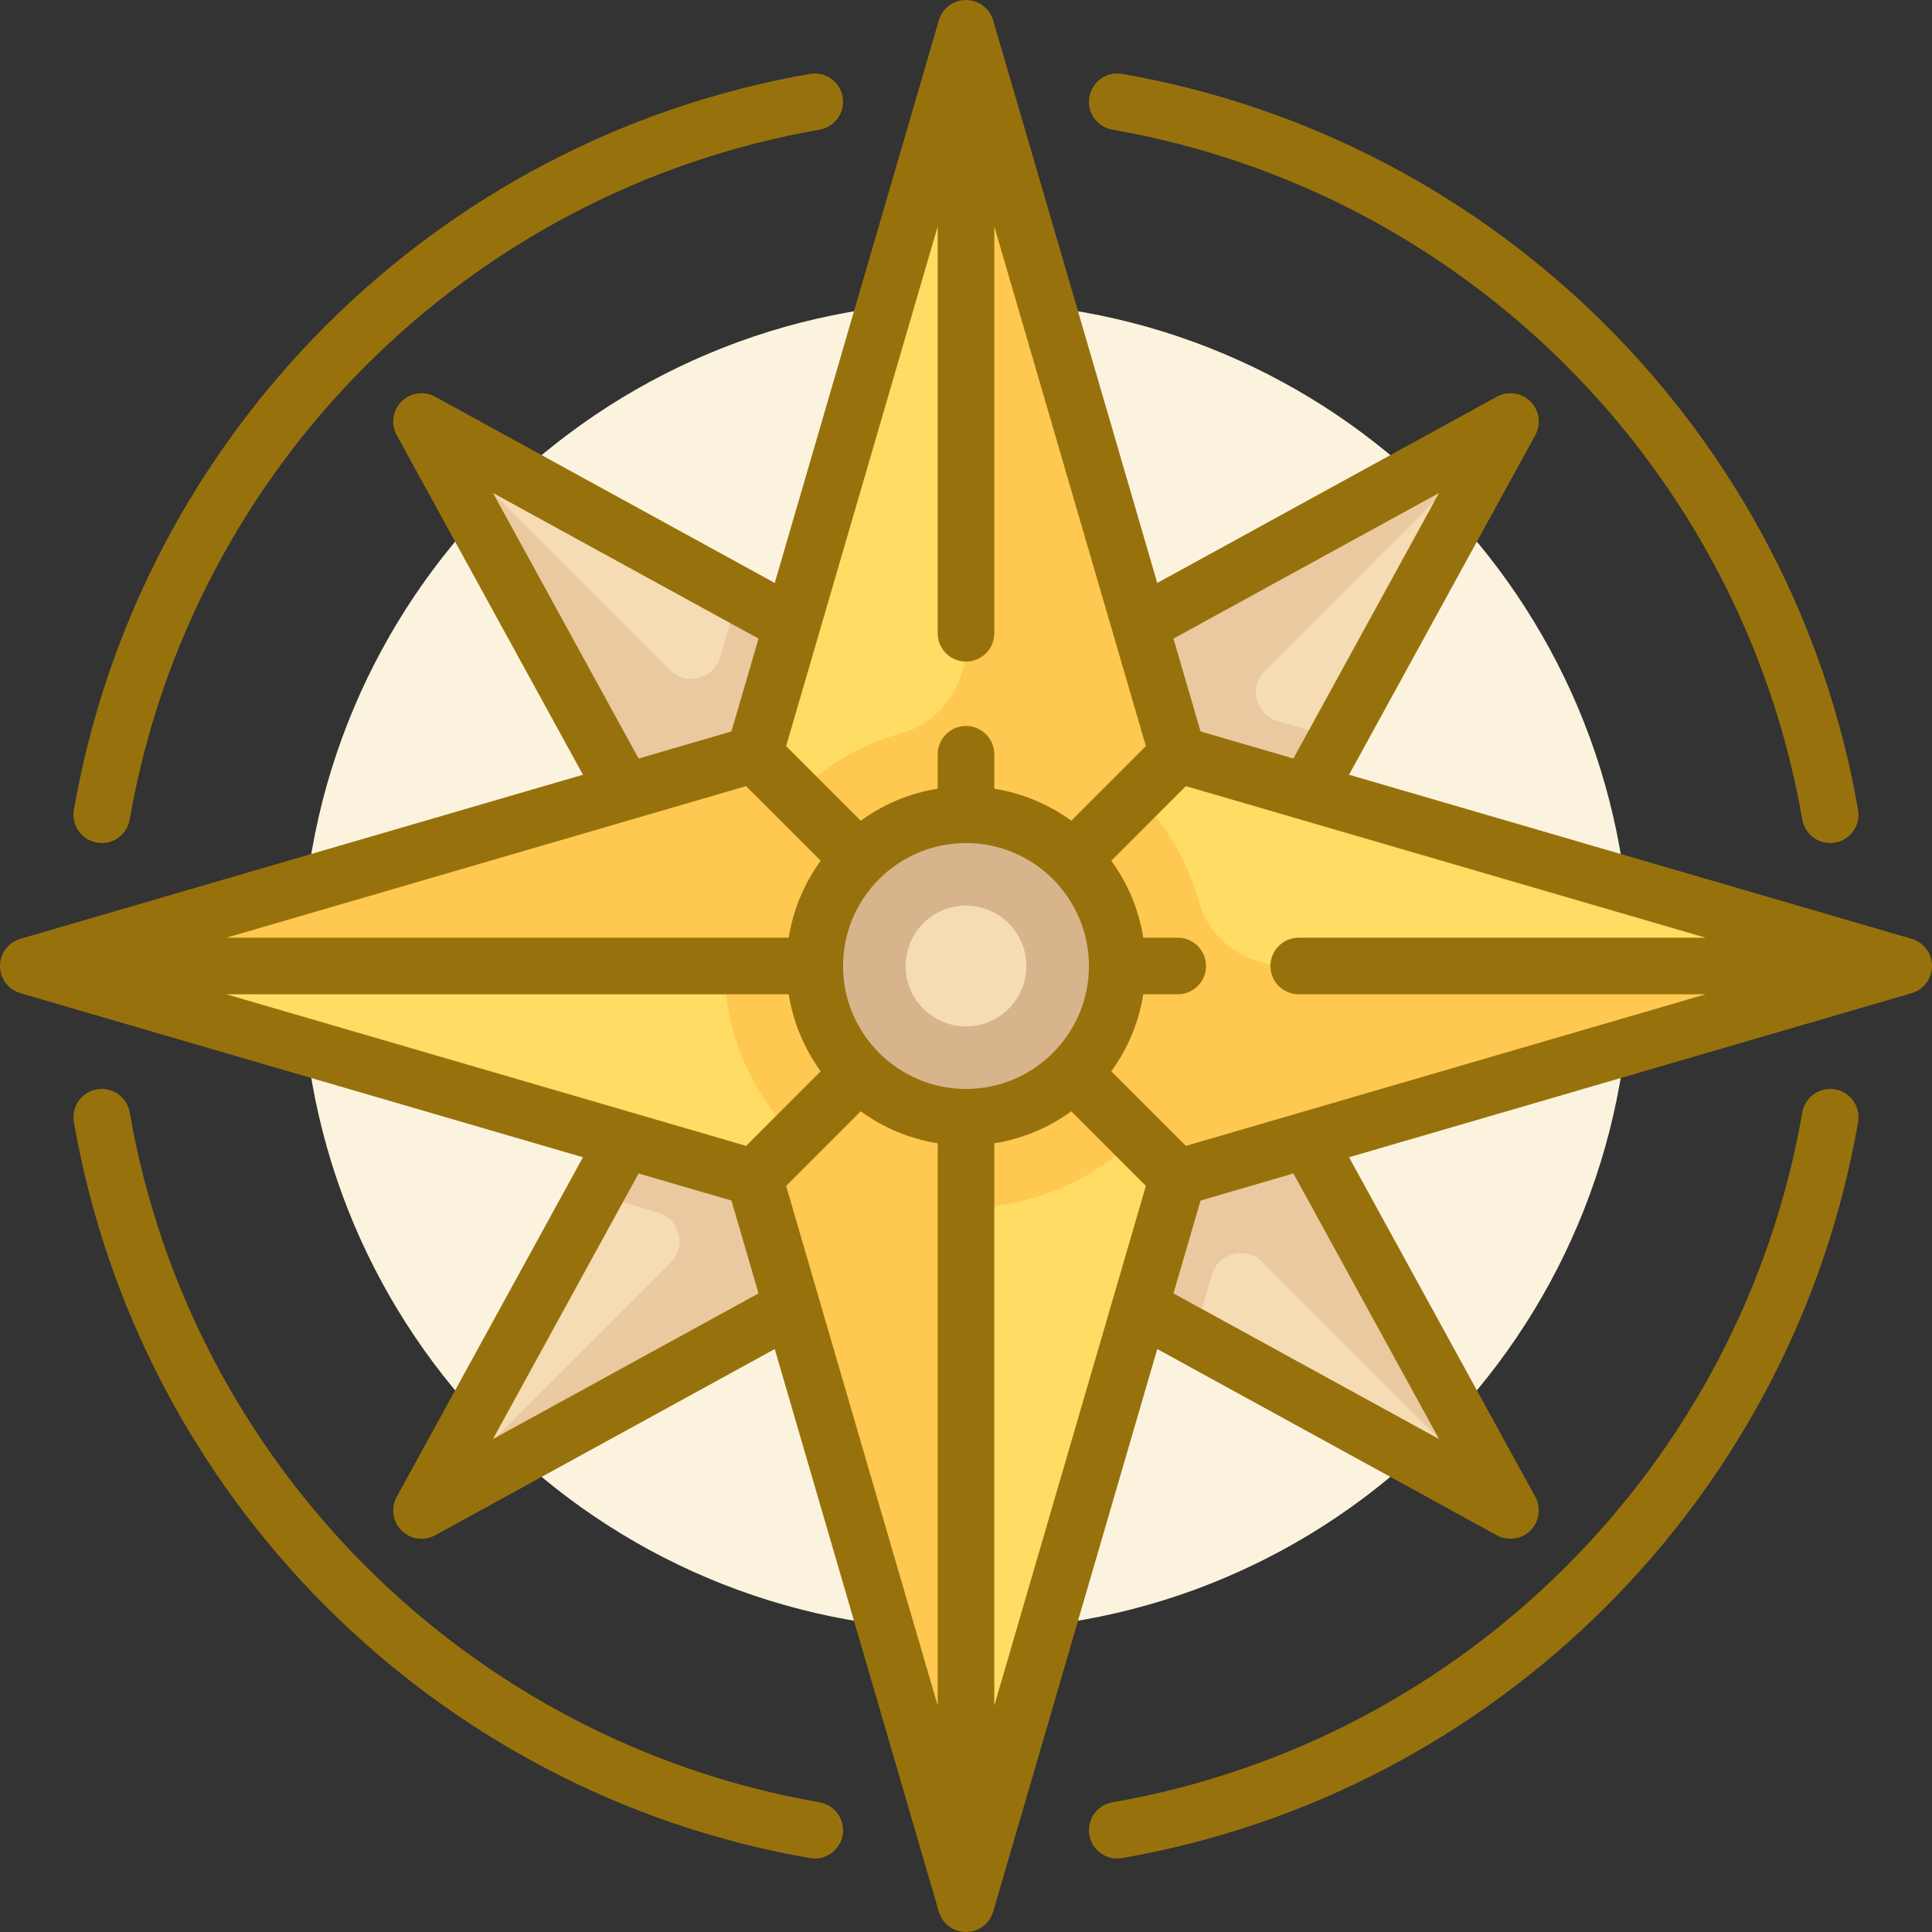 <svg width="170" height="170" viewBox="0 0 170 170" fill="none" xmlns="http://www.w3.org/2000/svg">
<rect x="0" y="0" width="170" height="170" fill="#333333" stroke="none"/>
<g clip-path="url(#clip0_219_2645)">
<path d="M85 143.438C117.274 143.438 143.438 117.274 143.438 85C143.438 52.726 117.274 26.562 85 26.562C52.726 26.562 26.562 52.726 26.562 85C26.562 117.274 52.726 143.438 85 143.438Z" fill="#FCF3DE"/>
<path d="M38.931 40.341L63.538 85.212L84.984 63.385L40.359 38.913C39.437 38.407 38.425 39.418 38.931 40.341Z" fill="#F5DCB4"/>
<path d="M129.872 39.035L85 63.643L106.828 85.089L131.3 40.464C131.806 39.541 130.794 38.53 129.872 39.035Z" fill="#F5DCB4"/>
<path d="M131.3 129.872L106.693 85L85.247 106.828L129.872 131.3C130.795 131.806 131.806 130.794 131.3 129.872Z" fill="#F5DCB4"/>
<path d="M40.359 131.176L85.231 106.569L63.403 85.123L38.931 129.748C38.425 130.671 39.437 131.682 40.359 131.176Z" fill="#F5DCB4"/>
<path d="M84.984 63.384L64.957 52.401L63.378 57.815C62.813 59.753 60.378 60.377 58.95 58.949L39.103 39.102C38.805 39.408 38.681 39.884 38.931 40.34L63.421 84.999L63.538 85.212L84.984 63.384Z" fill="#EBC9A0"/>
<path d="M131.11 39.208C130.804 38.91 130.328 38.785 129.872 39.035L85.213 63.526L85 63.643L95.933 74.385L106.828 85.089L117.831 65.025L112.43 63.45C110.492 62.885 109.868 60.449 111.296 59.022L131.11 39.208Z" fill="#EBC9A0"/>
<path d="M85.018 106.686L85.23 106.569L63.403 85.123L52.468 105.062L57.895 106.695C59.819 107.274 60.429 109.696 59.008 111.117L39.121 131.005C39.427 131.303 39.902 131.427 40.359 131.177L85.018 106.686Z" fill="#EBC9A0"/>
<path d="M131.3 129.872L106.809 85.213L106.693 85L95.951 95.933L85.246 106.828L105.021 117.672L106.632 112.173C107.199 110.237 109.633 109.615 111.06 111.042L131.127 131.109C131.426 130.804 131.55 130.328 131.3 129.872Z" fill="#EBC9A0"/>
<path d="M103.186 65.008L87.55 11.399C86.806 8.849 83.194 8.849 82.45 11.399L66.814 65.008C66.56 65.879 65.879 66.56 65.008 66.814L11.399 82.45C8.849 83.194 8.849 86.806 11.399 87.55L65.008 103.186C65.879 103.44 66.56 104.121 66.814 104.992L82.45 158.601C83.194 161.151 86.806 161.151 87.55 158.601L103.186 104.992C103.44 104.121 104.121 103.44 104.992 103.186L158.601 87.55C161.151 86.806 161.151 83.194 158.601 82.45L104.992 66.814C104.121 66.56 103.44 65.879 103.186 65.008Z" fill="#FFDC64"/>
<path d="M105.491 79.35C104.501 75.753 102.59 72.537 100.026 69.974C101.718 68.282 103.858 66.142 103.858 66.142C103.546 65.831 103.313 65.443 103.186 65.007L87.55 11.399C87.178 10.124 86.089 9.486 85 9.486V56.748C85 60.286 82.763 63.571 79.351 64.509C75.753 65.498 72.537 67.41 69.974 69.974C68.282 68.282 66.142 66.142 66.142 66.142C65.831 66.453 65.443 66.687 65.008 66.814L11.399 82.45C10.124 82.821 9.486 83.91 9.486 84.999H63.75C63.75 90.868 66.129 96.18 69.974 100.026C68.309 101.69 66.142 103.857 66.142 103.857C66.453 104.168 66.687 104.556 66.814 104.992L82.45 158.601C82.821 159.876 83.911 160.513 85 160.513V106.25C90.868 106.25 96.18 103.871 100.026 100.026C101.69 101.69 103.858 103.857 103.858 103.857C104.169 103.546 104.557 103.313 104.992 103.186L158.601 87.549C159.876 87.178 160.513 86.089 160.513 84.999H113.252C109.714 84.999 106.429 82.762 105.491 79.35Z" fill="#FFC850"/>
<path d="M85 98.281C92.335 98.281 98.281 92.335 98.281 85C98.281 77.665 92.335 71.719 85 71.719C77.665 71.719 71.719 77.665 71.719 85C71.719 92.335 77.665 98.281 85 98.281Z" fill="#D7B48C"/>
<path d="M85 90.312C87.934 90.312 90.312 87.934 90.312 85C90.312 82.066 87.934 79.688 85 79.688C82.066 79.688 79.688 82.066 79.688 85C79.688 87.934 82.066 90.312 85 90.312Z" fill="#F5DCB4"/>
<path d="M168.207 82.609L118.705 68.171L135.093 38.288C135.625 37.318 135.452 36.113 134.67 35.33C133.887 34.547 132.682 34.375 131.711 34.907L101.829 51.295L87.391 1.793C87.081 0.73 86.107 0 85 0C83.893 0 82.919 0.73 82.609 1.793L68.171 51.295L38.288 34.907C37.318 34.375 36.113 34.547 35.33 35.33C34.547 36.113 34.376 37.318 34.907 38.288L51.295 68.171L1.793 82.609C0.73 82.919 0 83.893 0 85C0 86.107 0.73 87.081 1.793 87.391L51.295 101.829L34.907 131.711C34.375 132.682 34.547 133.887 35.33 134.67C35.809 135.149 36.447 135.399 37.092 135.399C37.5 135.399 37.912 135.299 38.288 135.093L68.171 118.705L82.609 168.207C82.919 169.27 83.893 170 85 170C86.107 170 87.081 169.27 87.391 168.207L101.829 118.705L131.711 135.093C132.088 135.299 132.5 135.399 132.908 135.399C133.553 135.399 134.191 135.149 134.67 134.67C135.452 133.887 135.624 132.682 135.093 131.711L118.705 101.829L168.207 87.391C169.27 87.081 170 86.107 170 85C170 83.893 169.27 82.919 168.207 82.609ZM114.277 87.49H150.078L104.349 100.828L97.785 94.264C99.214 92.297 100.202 89.991 100.6 87.49H103.631C105.006 87.49 106.121 86.375 106.121 85C106.121 83.625 105.006 82.51 103.631 82.51H100.6C100.202 80.009 99.214 77.703 97.785 75.736L104.349 69.172L150.078 82.51H114.277C112.902 82.51 111.787 83.625 111.787 85C111.787 86.375 112.902 87.49 114.277 87.49ZM19.922 87.49H69.4C69.798 89.991 70.786 92.297 72.215 94.264L65.65 100.828L19.922 87.49ZM65.65 69.172L72.215 75.736C70.786 77.703 69.798 80.009 69.4 82.51H19.922L65.65 69.172ZM85 58.213C86.375 58.213 87.49 57.098 87.49 55.723V19.922L100.828 65.65L94.264 72.215C92.297 70.786 89.991 69.798 87.49 69.4V66.369C87.49 64.994 86.375 63.879 85 63.879C83.625 63.879 82.51 64.994 82.51 66.369V69.4C80.009 69.798 77.703 70.786 75.736 72.215L69.172 65.65L82.51 19.922V55.723C82.51 57.098 83.625 58.213 85 58.213ZM85 95.818C79.035 95.818 74.182 90.965 74.182 85C74.182 79.035 79.035 74.182 85 74.182C90.965 74.182 95.818 79.035 95.818 85C95.818 90.965 90.965 95.818 85 95.818ZM69.172 104.349L75.736 97.785C77.703 99.214 80.009 100.202 82.51 100.6V150.078L69.172 104.349ZM87.49 100.6C89.991 100.202 92.297 99.214 94.264 97.785L100.828 104.349L87.49 150.078V100.6ZM126.62 43.38L113.808 66.743L105.639 64.361L103.257 56.192L126.62 43.38ZM43.38 43.38L66.743 56.192L64.361 64.361L56.192 66.743L43.38 43.38ZM43.38 126.62L56.192 103.257L64.361 105.639L66.743 113.808L43.38 126.62ZM126.62 126.62L103.257 113.808L105.639 105.639L113.808 103.257L126.62 126.62Z" fill="#97720C"/>
<path d="M8.53 74.145C8.674 74.171 8.818 74.183 8.959 74.183C10.148 74.183 11.2 73.329 11.41 72.118C16.786 41.183 41.183 16.787 72.118 11.41C73.473 11.175 74.38 9.885 74.145 8.53C73.909 7.175 72.62 6.267 71.265 6.503C38.264 12.238 12.238 38.265 6.503 71.266C6.268 72.621 7.175 73.91 8.53 74.145Z" fill="#97720C"/>
<path d="M72.12 158.59C41.184 153.215 16.786 128.818 11.41 97.882C11.174 96.527 9.885 95.618 8.53 95.855C7.175 96.09 6.268 97.38 6.503 98.735C12.239 131.737 38.265 157.762 71.267 163.497C71.411 163.522 71.555 163.534 71.696 163.534C72.885 163.534 73.936 162.68 74.147 161.47C74.382 160.115 73.475 158.826 72.12 158.59Z" fill="#97720C"/>
<path d="M161.47 95.855C160.116 95.619 158.826 96.527 158.591 97.882C153.214 128.817 128.817 153.214 97.881 158.59C96.526 158.825 95.618 160.115 95.854 161.47C96.064 162.68 97.116 163.534 98.304 163.534C98.445 163.534 98.589 163.522 98.733 163.497C131.735 157.762 157.762 131.736 163.497 98.734C163.733 97.38 162.825 96.09 161.47 95.855Z" fill="#97720C"/>
<path d="M97.882 11.41C128.816 16.786 153.213 41.182 158.589 72.116C158.8 73.327 159.852 74.181 161.04 74.181C161.181 74.181 161.325 74.168 161.469 74.144C162.824 73.908 163.731 72.618 163.496 71.264C157.76 38.264 131.735 12.238 98.734 6.503C97.378 6.267 96.09 7.175 95.855 8.53C95.619 9.885 96.527 11.174 97.882 11.41Z" fill="#97720C"/>
</g>
<defs>
<clipPath id="clip0_219_2645">
<rect width="170" height="170" fill="white"/>
</clipPath>
</defs>
</svg>
